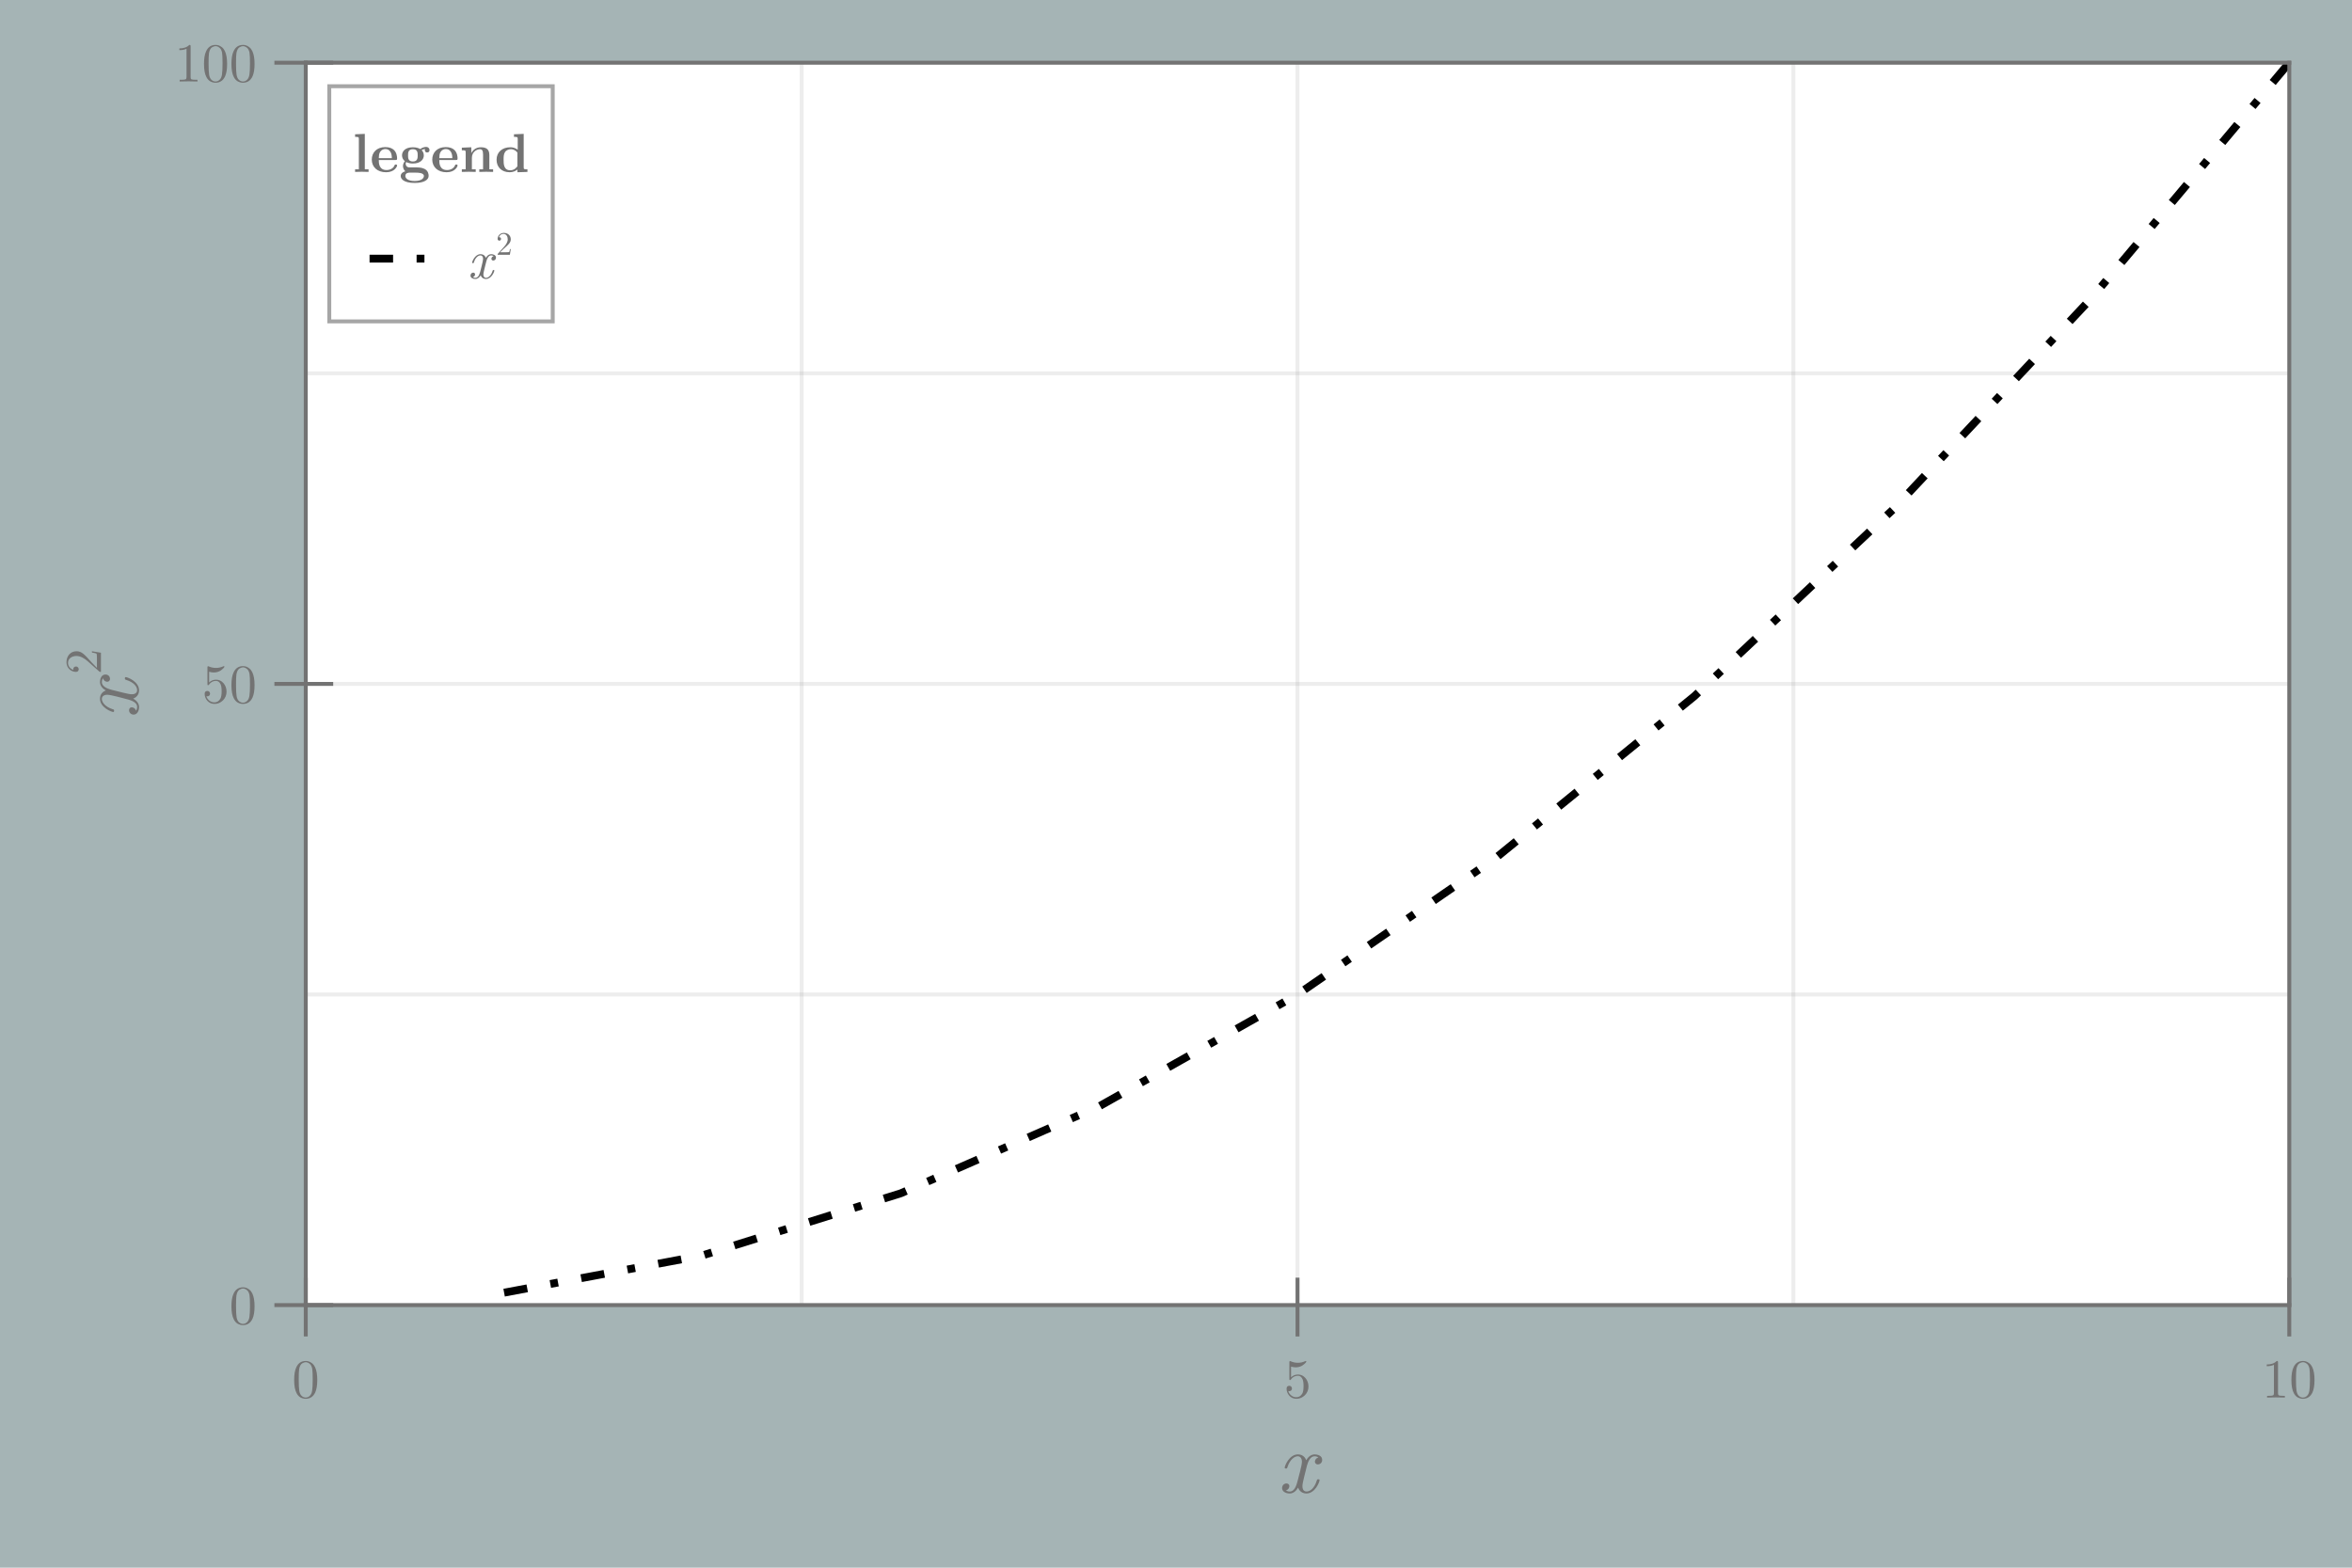 <?xml version="1.0" encoding="UTF-8"?>
<svg xmlns="http://www.w3.org/2000/svg" xmlns:xlink="http://www.w3.org/1999/xlink" width="450pt" height="300pt" viewBox="0 0 450 300" version="1.1">
<defs>
<g>
<symbol overflow="visible" id="glyph0-0-d6579df0">
<path style="stroke:none;" d=""/>
</symbol>
<symbol overflow="visible" id="glyph0-1-d6579df0">
<path style="stroke:none;" d="M 8.047 -2.359 C 8.047 -2.531 7.922 -2.531 7.797 -2.531 C 7.609 -2.531 7.594 -2.516 7.5 -2.25 C 7.062 -0.828 6.234 -0.188 5.547 -0.188 C 5.219 -0.188 4.766 -0.375 4.766 -1.234 C 4.766 -1.641 4.953 -2.344 5.078 -2.906 L 5.641 -5.172 C 5.875 -6.016 6.312 -6.938 7.094 -6.938 C 7.141 -6.938 7.562 -6.938 7.828 -6.703 C 7.156 -6.531 7.156 -5.906 7.156 -5.906 C 7.156 -5.688 7.312 -5.375 7.734 -5.375 C 8.031 -5.375 8.547 -5.609 8.547 -6.25 C 8.547 -7.094 7.594 -7.297 7.109 -7.297 C 6.203 -7.297 5.656 -6.484 5.5 -6.172 C 5.125 -7.156 4.328 -7.297 3.906 -7.297 C 2.266 -7.297 1.375 -5.125 1.375 -4.75 C 1.375 -4.594 1.531 -4.594 1.609 -4.594 C 1.828 -4.594 1.828 -4.609 1.906 -4.875 C 2.359 -6.281 3.219 -6.938 3.875 -6.938 C 4.359 -6.938 4.672 -6.547 4.672 -5.891 C 4.672 -5.5 4.469 -4.688 4.328 -4.078 L 3.938 -2.578 C 3.672 -1.5 3.328 -0.188 2.344 -0.188 C 2.297 -0.188 1.891 -0.188 1.609 -0.406 C 2.109 -0.547 2.266 -0.953 2.266 -1.203 C 2.266 -1.641 1.906 -1.734 1.703 -1.734 C 1.281 -1.734 0.875 -1.391 0.875 -0.844 C 0.875 -0.203 1.562 0.188 2.328 0.188 C 3.125 0.188 3.656 -0.453 3.938 -0.938 C 4.281 0 5.078 0.188 5.516 0.188 C 7.203 0.188 8.047 -2.031 8.047 -2.359 Z M 8.047 -2.359 "/>
</symbol>
<symbol overflow="visible" id="glyph1-0-d6579df0">
<path style="stroke:none;" d="M 0.109 -0.109 L 0.109 -8.031 L 7.875 -8.031 L 7.875 -0.109 Z M 0.734 -1.172 L 3.641 -4.078 L 0.734 -6.969 Z M 1.109 -0.734 L 6.875 -0.734 L 3.984 -3.641 Z M 1.109 -7.406 L 3.984 -4.5 L 6.875 -7.406 Z M 4.344 -4.078 L 7.25 -1.172 L 7.25 -6.969 Z M 4.344 -4.078 "/>
</symbol>
<symbol overflow="visible" id="glyph1-1-d6579df0">
<path style="stroke:none;" d="M 0.406 -3.359 C 0.406 -4.391 0.535 -5.188 0.797 -5.75 C 1.16 -6.582 1.77 -7 2.625 -7 C 2.801 -7 2.984 -6.973 3.172 -6.922 C 3.367 -6.867 3.586 -6.75 3.828 -6.562 C 4.066 -6.375 4.258 -6.125 4.406 -5.812 C 4.688 -5.219 4.828 -4.398 4.828 -3.359 C 4.828 -2.336 4.695 -1.547 4.438 -0.984 C 4.062 -0.172 3.453 0.234 2.609 0.234 C 2.297 0.234 1.977 0.156 1.656 0 C 1.344 -0.164 1.082 -0.441 0.875 -0.828 C 0.562 -1.41 0.406 -2.254 0.406 -3.359 Z M 1.281 -3.484 C 1.281 -2.43 1.316 -1.691 1.391 -1.266 C 1.473 -0.816 1.629 -0.492 1.859 -0.297 C 2.098 -0.098 2.348 0 2.609 0 C 2.891 0 3.145 -0.102 3.375 -0.312 C 3.613 -0.52 3.77 -0.852 3.844 -1.312 C 3.914 -1.758 3.953 -2.484 3.953 -3.484 C 3.953 -4.461 3.922 -5.145 3.859 -5.531 C 3.766 -5.988 3.594 -6.305 3.344 -6.484 C 3.102 -6.672 2.859 -6.766 2.609 -6.766 C 2.523 -6.766 2.43 -6.75 2.328 -6.719 C 2.234 -6.688 2.113 -6.633 1.969 -6.562 C 1.832 -6.488 1.707 -6.352 1.594 -6.156 C 1.488 -5.957 1.41 -5.711 1.359 -5.422 C 1.305 -5.035 1.281 -4.391 1.281 -3.484 Z M 1.281 -3.484 "/>
</symbol>
<symbol overflow="visible" id="glyph2-0-d6579df0">
<path style="stroke:none;" d="M 0.109 -0.109 L 0.109 -8.031 L 7.875 -8.031 L 7.875 -0.109 Z M 0.734 -1.172 L 3.641 -4.078 L 0.734 -6.969 Z M 1.109 -0.734 L 6.875 -0.734 L 3.984 -3.641 Z M 1.109 -7.406 L 3.984 -4.5 L 6.875 -7.406 Z M 4.344 -4.078 L 7.25 -1.172 L 7.25 -6.969 Z M 4.344 -4.078 "/>
</symbol>
<symbol overflow="visible" id="glyph2-1-d6579df0">
<path style="stroke:none;" d="M 0.531 -1.688 C 0.531 -1.895 0.582 -2.039 0.688 -2.125 C 0.801 -2.207 0.922 -2.25 1.047 -2.25 C 1.203 -2.25 1.328 -2.195 1.422 -2.094 C 1.516 -1.988 1.562 -1.863 1.562 -1.719 C 1.562 -1.582 1.516 -1.461 1.422 -1.359 C 1.328 -1.266 1.203 -1.219 1.047 -1.219 C 0.961 -1.219 0.898 -1.223 0.859 -1.234 C 0.953 -0.91 1.141 -0.633 1.422 -0.406 C 1.703 -0.176 2.031 -0.062 2.406 -0.062 C 2.875 -0.062 3.25 -0.289 3.531 -0.75 C 3.695 -1.039 3.781 -1.52 3.781 -2.188 C 3.781 -2.77 3.719 -3.207 3.594 -3.5 C 3.395 -3.945 3.098 -4.172 2.703 -4.172 C 2.129 -4.172 1.676 -3.926 1.344 -3.438 C 1.301 -3.375 1.254 -3.344 1.203 -3.344 C 1.141 -3.344 1.098 -3.363 1.078 -3.406 C 1.066 -3.445 1.062 -3.52 1.062 -3.625 L 1.062 -6.734 C 1.062 -6.898 1.098 -6.984 1.172 -6.984 C 1.191 -6.984 1.234 -6.973 1.297 -6.953 C 1.734 -6.754 2.195 -6.656 2.688 -6.656 C 3.188 -6.656 3.66 -6.758 4.109 -6.969 C 4.148 -6.988 4.18 -7 4.203 -7 C 4.273 -7 4.312 -6.957 4.312 -6.875 C 4.312 -6.844 4.281 -6.785 4.219 -6.703 C 4.164 -6.629 4.078 -6.539 3.953 -6.438 C 3.836 -6.332 3.703 -6.227 3.547 -6.125 C 3.391 -6.031 3.195 -5.945 2.969 -5.875 C 2.75 -5.812 2.52 -5.781 2.281 -5.781 C 1.988 -5.781 1.691 -5.828 1.391 -5.922 L 1.391 -3.875 C 1.754 -4.227 2.195 -4.406 2.719 -4.406 C 3.281 -4.406 3.754 -4.18 4.141 -3.734 C 4.523 -3.285 4.719 -2.742 4.719 -2.109 C 4.719 -1.453 4.488 -0.895 4.031 -0.438 C 3.57 0.008 3.035 0.234 2.422 0.234 C 1.859 0.234 1.398 0.035 1.047 -0.359 C 0.703 -0.766 0.531 -1.207 0.531 -1.688 Z M 0.531 -1.688 "/>
</symbol>
<symbol overflow="visible" id="glyph2-2-d6579df0">
<path style="stroke:none;" d="M 0.938 -6 L 0.938 -6.328 C 1.77 -6.328 2.406 -6.551 2.844 -7 C 2.969 -7 3.039 -6.984 3.062 -6.953 C 3.082 -6.922 3.094 -6.844 3.094 -6.719 L 3.094 -0.828 C 3.094 -0.617 3.141 -0.484 3.234 -0.422 C 3.336 -0.359 3.613 -0.328 4.062 -0.328 L 4.406 -0.328 L 4.406 0 C 4.156 -0.02 3.582 -0.031 2.688 -0.031 C 1.801 -0.031 1.238 -0.02 1 0 L 1 -0.328 L 1.328 -0.328 C 1.773 -0.328 2.051 -0.359 2.156 -0.422 C 2.258 -0.484 2.312 -0.617 2.312 -0.828 L 2.312 -6.266 C 1.945 -6.086 1.488 -6 0.938 -6 Z M 0.938 -6 "/>
</symbol>
<symbol overflow="visible" id="glyph2-3-d6579df0">
<path style="stroke:none;" d="M 0.406 -3.359 C 0.406 -4.391 0.535 -5.188 0.797 -5.75 C 1.16 -6.582 1.77 -7 2.625 -7 C 2.801 -7 2.984 -6.973 3.172 -6.922 C 3.367 -6.867 3.586 -6.75 3.828 -6.562 C 4.066 -6.375 4.258 -6.125 4.406 -5.812 C 4.688 -5.219 4.828 -4.398 4.828 -3.359 C 4.828 -2.336 4.695 -1.547 4.438 -0.984 C 4.062 -0.172 3.453 0.234 2.609 0.234 C 2.297 0.234 1.977 0.156 1.656 0 C 1.344 -0.164 1.082 -0.441 0.875 -0.828 C 0.562 -1.41 0.406 -2.254 0.406 -3.359 Z M 1.281 -3.484 C 1.281 -2.43 1.316 -1.691 1.391 -1.266 C 1.473 -0.816 1.629 -0.492 1.859 -0.297 C 2.098 -0.098 2.348 0 2.609 0 C 2.891 0 3.145 -0.102 3.375 -0.312 C 3.613 -0.52 3.77 -0.852 3.844 -1.312 C 3.914 -1.758 3.953 -2.484 3.953 -3.484 C 3.953 -4.461 3.922 -5.145 3.859 -5.531 C 3.766 -5.988 3.594 -6.305 3.344 -6.484 C 3.102 -6.672 2.859 -6.766 2.609 -6.766 C 2.523 -6.766 2.43 -6.75 2.328 -6.719 C 2.234 -6.688 2.113 -6.633 1.969 -6.562 C 1.832 -6.488 1.707 -6.352 1.594 -6.156 C 1.488 -5.957 1.41 -5.711 1.359 -5.422 C 1.305 -5.035 1.281 -4.391 1.281 -3.484 Z M 1.281 -3.484 "/>
</symbol>
<symbol overflow="visible" id="glyph3-0-d6579df0">
<path style="stroke:none;" d=""/>
</symbol>
<symbol overflow="visible" id="glyph3-1-d6579df0">
<path style="stroke:none;" d="M -2.359 -8.047 C -2.531 -8.047 -2.531 -7.922 -2.531 -7.797 C -2.531 -7.609 -2.516 -7.594 -2.25 -7.5 C -0.828 -7.062 -0.188 -6.234 -0.188 -5.547 C -0.188 -5.219 -0.375 -4.766 -1.234 -4.766 C -1.641 -4.766 -2.344 -4.953 -2.906 -5.078 L -5.172 -5.641 C -6.016 -5.875 -6.938 -6.312 -6.938 -7.094 C -6.938 -7.141 -6.938 -7.562 -6.703 -7.828 C -6.531 -7.156 -5.906 -7.156 -5.906 -7.156 C -5.688 -7.156 -5.375 -7.312 -5.375 -7.734 C -5.375 -8.031 -5.609 -8.547 -6.25 -8.547 C -7.094 -8.547 -7.297 -7.594 -7.297 -7.109 C -7.297 -6.203 -6.484 -5.656 -6.172 -5.5 C -7.156 -5.125 -7.297 -4.328 -7.297 -3.906 C -7.297 -2.266 -5.125 -1.375 -4.75 -1.375 C -4.594 -1.375 -4.594 -1.531 -4.594 -1.609 C -4.594 -1.828 -4.609 -1.828 -4.875 -1.906 C -6.281 -2.359 -6.938 -3.219 -6.938 -3.875 C -6.938 -4.359 -6.547 -4.672 -5.891 -4.672 C -5.5 -4.672 -4.688 -4.469 -4.078 -4.328 L -2.578 -3.938 C -1.5 -3.672 -0.188 -3.328 -0.188 -2.344 C -0.188 -2.297 -0.188 -1.891 -0.406 -1.609 C -0.547 -2.109 -0.953 -2.266 -1.203 -2.266 C -1.641 -2.266 -1.734 -1.906 -1.734 -1.703 C -1.734 -1.281 -1.391 -0.875 -0.844 -0.875 C -0.203 -0.875 0.188 -1.562 0.188 -2.328 C 0.188 -3.125 -0.453 -3.656 -0.938 -3.938 C 0 -4.281 0.188 -5.078 0.188 -5.516 C 0.188 -7.203 -2.031 -8.047 -2.359 -8.047 Z M -2.359 -8.047 "/>
</symbol>
<symbol overflow="visible" id="glyph4-0-d6579df0">
<path style="stroke:none;" d=""/>
</symbol>
<symbol overflow="visible" id="glyph4-1-d6579df0">
<path style="stroke:none;" d="M -1.719 -4.453 L -1.719 -4.203 C -1.422 -4.156 -0.984 -4.078 -0.844 -3.984 C -0.766 -3.906 -0.766 -3.266 -0.766 -3.047 L -0.766 -1.266 L -1.781 -2.312 C -3.156 -3.859 -3.688 -4.453 -4.672 -4.453 C -5.812 -4.453 -6.594 -3.562 -6.594 -2.344 C -6.594 -1.234 -5.688 -0.5 -4.797 -0.5 C -4.25 -0.5 -4.25 -0.984 -4.25 -1.016 C -4.25 -1.188 -4.375 -1.531 -4.781 -1.531 C -5.031 -1.531 -5.297 -1.359 -5.297 -1.016 C -5.297 -0.938 -5.297 -0.906 -5.281 -0.875 C -5.922 -1.109 -6.297 -1.641 -6.297 -2.219 C -6.297 -3.125 -5.484 -3.547 -4.672 -3.547 C -3.891 -3.547 -3.094 -3.047 -2.484 -2.5 L -0.359 -0.609 C -0.25 -0.5 -0.234 -0.5 0 -0.5 L 0 -4.172 Z M -1.719 -4.453 "/>
</symbol>
<symbol overflow="visible" id="glyph5-0-d6579df0">
<path style="stroke:none;" d="M 0.109 -0.109 L 0.109 -8.031 L 7.875 -8.031 L 7.875 -0.109 Z M 0.734 -1.172 L 3.641 -4.078 L 0.734 -6.969 Z M 1.109 -0.734 L 6.875 -0.734 L 3.984 -3.641 Z M 1.109 -7.406 L 3.984 -4.5 L 6.875 -7.406 Z M 4.344 -4.078 L 7.25 -1.172 L 7.25 -6.969 Z M 4.344 -4.078 "/>
</symbol>
<symbol overflow="visible" id="glyph5-1-d6579df0">
<path style="stroke:none;" d="M 0.406 -3.359 C 0.406 -4.391 0.535 -5.188 0.797 -5.75 C 1.16 -6.582 1.77 -7 2.625 -7 C 2.801 -7 2.984 -6.973 3.172 -6.922 C 3.367 -6.867 3.586 -6.75 3.828 -6.562 C 4.066 -6.375 4.258 -6.125 4.406 -5.812 C 4.688 -5.219 4.828 -4.398 4.828 -3.359 C 4.828 -2.336 4.695 -1.547 4.438 -0.984 C 4.062 -0.172 3.453 0.234 2.609 0.234 C 2.297 0.234 1.977 0.156 1.656 0 C 1.344 -0.164 1.082 -0.441 0.875 -0.828 C 0.562 -1.41 0.406 -2.254 0.406 -3.359 Z M 1.281 -3.484 C 1.281 -2.43 1.316 -1.691 1.391 -1.266 C 1.473 -0.816 1.629 -0.492 1.859 -0.297 C 2.098 -0.098 2.348 0 2.609 0 C 2.891 0 3.145 -0.102 3.375 -0.312 C 3.613 -0.52 3.77 -0.852 3.844 -1.312 C 3.914 -1.758 3.953 -2.484 3.953 -3.484 C 3.953 -4.461 3.922 -5.145 3.859 -5.531 C 3.766 -5.988 3.594 -6.305 3.344 -6.484 C 3.102 -6.672 2.859 -6.766 2.609 -6.766 C 2.523 -6.766 2.43 -6.75 2.328 -6.719 C 2.234 -6.688 2.113 -6.633 1.969 -6.562 C 1.832 -6.488 1.707 -6.352 1.594 -6.156 C 1.488 -5.957 1.41 -5.711 1.359 -5.422 C 1.305 -5.035 1.281 -4.391 1.281 -3.484 Z M 1.281 -3.484 "/>
</symbol>
<symbol overflow="visible" id="glyph6-0-d6579df0">
<path style="stroke:none;" d="M 0.109 -0.109 L 0.109 -8.031 L 7.875 -8.031 L 7.875 -0.109 Z M 0.734 -1.172 L 3.641 -4.078 L 0.734 -6.969 Z M 1.109 -0.734 L 6.875 -0.734 L 3.984 -3.641 Z M 1.109 -7.406 L 3.984 -4.5 L 6.875 -7.406 Z M 4.344 -4.078 L 7.25 -1.172 L 7.25 -6.969 Z M 4.344 -4.078 "/>
</symbol>
<symbol overflow="visible" id="glyph6-1-d6579df0">
<path style="stroke:none;" d="M 0.531 -1.688 C 0.531 -1.895 0.582 -2.039 0.688 -2.125 C 0.801 -2.207 0.922 -2.25 1.047 -2.25 C 1.203 -2.25 1.328 -2.195 1.422 -2.094 C 1.516 -1.988 1.562 -1.863 1.562 -1.719 C 1.562 -1.582 1.516 -1.461 1.422 -1.359 C 1.328 -1.266 1.203 -1.219 1.047 -1.219 C 0.961 -1.219 0.898 -1.223 0.859 -1.234 C 0.953 -0.91 1.141 -0.633 1.422 -0.406 C 1.703 -0.176 2.031 -0.062 2.406 -0.062 C 2.875 -0.062 3.25 -0.289 3.531 -0.75 C 3.695 -1.039 3.781 -1.52 3.781 -2.188 C 3.781 -2.77 3.719 -3.207 3.594 -3.5 C 3.395 -3.945 3.098 -4.172 2.703 -4.172 C 2.129 -4.172 1.676 -3.926 1.344 -3.438 C 1.301 -3.375 1.254 -3.344 1.203 -3.344 C 1.141 -3.344 1.098 -3.363 1.078 -3.406 C 1.066 -3.445 1.062 -3.52 1.062 -3.625 L 1.062 -6.734 C 1.062 -6.898 1.098 -6.984 1.172 -6.984 C 1.191 -6.984 1.234 -6.973 1.297 -6.953 C 1.734 -6.754 2.195 -6.656 2.688 -6.656 C 3.188 -6.656 3.66 -6.758 4.109 -6.969 C 4.148 -6.988 4.18 -7 4.203 -7 C 4.273 -7 4.312 -6.957 4.312 -6.875 C 4.312 -6.844 4.281 -6.785 4.219 -6.703 C 4.164 -6.629 4.078 -6.539 3.953 -6.438 C 3.836 -6.332 3.703 -6.227 3.547 -6.125 C 3.391 -6.031 3.195 -5.945 2.969 -5.875 C 2.75 -5.812 2.52 -5.781 2.281 -5.781 C 1.988 -5.781 1.691 -5.828 1.391 -5.922 L 1.391 -3.875 C 1.754 -4.227 2.195 -4.406 2.719 -4.406 C 3.281 -4.406 3.754 -4.18 4.141 -3.734 C 4.523 -3.285 4.719 -2.742 4.719 -2.109 C 4.719 -1.453 4.488 -0.895 4.031 -0.438 C 3.57 0.008 3.035 0.234 2.422 0.234 C 1.859 0.234 1.398 0.035 1.047 -0.359 C 0.703 -0.766 0.531 -1.207 0.531 -1.688 Z M 0.531 -1.688 "/>
</symbol>
<symbol overflow="visible" id="glyph7-0-d6579df0">
<path style="stroke:none;" d="M 0.109 -0.109 L 0.109 -8.031 L 7.875 -8.031 L 7.875 -0.109 Z M 0.734 -1.172 L 3.641 -4.078 L 0.734 -6.969 Z M 1.109 -0.734 L 6.875 -0.734 L 3.984 -3.641 Z M 1.109 -7.406 L 3.984 -4.5 L 6.875 -7.406 Z M 4.344 -4.078 L 7.25 -1.172 L 7.25 -6.969 Z M 4.344 -4.078 "/>
</symbol>
<symbol overflow="visible" id="glyph7-1-d6579df0">
<path style="stroke:none;" d="M 0.406 -3.359 C 0.406 -4.391 0.535 -5.188 0.797 -5.75 C 1.16 -6.582 1.77 -7 2.625 -7 C 2.801 -7 2.984 -6.973 3.172 -6.922 C 3.367 -6.867 3.586 -6.75 3.828 -6.562 C 4.066 -6.375 4.258 -6.125 4.406 -5.812 C 4.688 -5.219 4.828 -4.398 4.828 -3.359 C 4.828 -2.336 4.695 -1.547 4.438 -0.984 C 4.062 -0.172 3.453 0.234 2.609 0.234 C 2.297 0.234 1.977 0.156 1.656 0 C 1.344 -0.164 1.082 -0.441 0.875 -0.828 C 0.562 -1.41 0.406 -2.254 0.406 -3.359 Z M 1.281 -3.484 C 1.281 -2.43 1.316 -1.691 1.391 -1.266 C 1.473 -0.816 1.629 -0.492 1.859 -0.297 C 2.098 -0.098 2.348 0 2.609 0 C 2.891 0 3.145 -0.102 3.375 -0.312 C 3.613 -0.52 3.77 -0.852 3.844 -1.312 C 3.914 -1.758 3.953 -2.484 3.953 -3.484 C 3.953 -4.461 3.922 -5.145 3.859 -5.531 C 3.766 -5.988 3.594 -6.305 3.344 -6.484 C 3.102 -6.672 2.859 -6.766 2.609 -6.766 C 2.523 -6.766 2.43 -6.75 2.328 -6.719 C 2.234 -6.688 2.113 -6.633 1.969 -6.562 C 1.832 -6.488 1.707 -6.352 1.594 -6.156 C 1.488 -5.957 1.41 -5.711 1.359 -5.422 C 1.305 -5.035 1.281 -4.391 1.281 -3.484 Z M 1.281 -3.484 "/>
</symbol>
<symbol overflow="visible" id="glyph8-0-d6579df0">
<path style="stroke:none;" d="M 0.109 -0.109 L 0.109 -8.031 L 7.875 -8.031 L 7.875 -0.109 Z M 0.734 -1.172 L 3.641 -4.078 L 0.734 -6.969 Z M 1.109 -0.734 L 6.875 -0.734 L 3.984 -3.641 Z M 1.109 -7.406 L 3.984 -4.5 L 6.875 -7.406 Z M 4.344 -4.078 L 7.25 -1.172 L 7.25 -6.969 Z M 4.344 -4.078 "/>
</symbol>
<symbol overflow="visible" id="glyph8-1-d6579df0">
<path style="stroke:none;" d="M 0.938 -6 L 0.938 -6.328 C 1.77 -6.328 2.406 -6.551 2.844 -7 C 2.969 -7 3.039 -6.984 3.062 -6.953 C 3.082 -6.922 3.094 -6.844 3.094 -6.719 L 3.094 -0.828 C 3.094 -0.617 3.141 -0.484 3.234 -0.422 C 3.336 -0.359 3.613 -0.328 4.062 -0.328 L 4.406 -0.328 L 4.406 0 C 4.156 -0.02 3.582 -0.031 2.688 -0.031 C 1.801 -0.031 1.238 -0.02 1 0 L 1 -0.328 L 1.328 -0.328 C 1.773 -0.328 2.051 -0.359 2.156 -0.422 C 2.258 -0.484 2.312 -0.617 2.312 -0.828 L 2.312 -6.266 C 1.945 -6.086 1.488 -6 0.938 -6 Z M 0.938 -6 "/>
</symbol>
<symbol overflow="visible" id="glyph9-0-d6579df0">
<path style="stroke:none;" d="M 0.109 -0.109 L 0.109 -8.031 L 7.875 -8.031 L 7.875 -0.109 Z M 0.734 -1.172 L 3.641 -4.078 L 0.734 -6.969 Z M 1.109 -0.734 L 6.875 -0.734 L 3.984 -3.641 Z M 1.109 -7.406 L 3.984 -4.5 L 6.875 -7.406 Z M 4.344 -4.078 L 7.25 -1.172 L 7.25 -6.969 Z M 4.344 -4.078 "/>
</symbol>
<symbol overflow="visible" id="glyph9-1-d6579df0">
<path style="stroke:none;" d="M 0.406 -3.359 C 0.406 -4.391 0.535 -5.188 0.797 -5.75 C 1.16 -6.582 1.77 -7 2.625 -7 C 2.801 -7 2.984 -6.973 3.172 -6.922 C 3.367 -6.867 3.586 -6.75 3.828 -6.562 C 4.066 -6.375 4.258 -6.125 4.406 -5.812 C 4.688 -5.219 4.828 -4.398 4.828 -3.359 C 4.828 -2.336 4.695 -1.547 4.438 -0.984 C 4.062 -0.172 3.453 0.234 2.609 0.234 C 2.297 0.234 1.977 0.156 1.656 0 C 1.344 -0.164 1.082 -0.441 0.875 -0.828 C 0.562 -1.41 0.406 -2.254 0.406 -3.359 Z M 1.281 -3.484 C 1.281 -2.43 1.316 -1.691 1.391 -1.266 C 1.473 -0.816 1.629 -0.492 1.859 -0.297 C 2.098 -0.098 2.348 0 2.609 0 C 2.891 0 3.145 -0.102 3.375 -0.312 C 3.613 -0.52 3.77 -0.852 3.844 -1.312 C 3.914 -1.758 3.953 -2.484 3.953 -3.484 C 3.953 -4.461 3.922 -5.145 3.859 -5.531 C 3.766 -5.988 3.594 -6.305 3.344 -6.484 C 3.102 -6.672 2.859 -6.766 2.609 -6.766 C 2.523 -6.766 2.43 -6.75 2.328 -6.719 C 2.234 -6.688 2.113 -6.633 1.969 -6.562 C 1.832 -6.488 1.707 -6.352 1.594 -6.156 C 1.488 -5.957 1.41 -5.711 1.359 -5.422 C 1.305 -5.035 1.281 -4.391 1.281 -3.484 Z M 1.281 -3.484 "/>
</symbol>
<symbol overflow="visible" id="glyph10-0-d6579df0">
<path style="stroke:none;" d="M 0.109 -0.109 L 0.109 -8.031 L 7.875 -8.031 L 7.875 -0.109 Z M 0.734 -1.172 L 3.641 -4.078 L 0.734 -6.969 Z M 1.109 -0.734 L 6.875 -0.734 L 3.984 -3.641 Z M 1.109 -7.406 L 3.984 -4.5 L 6.875 -7.406 Z M 4.344 -4.078 L 7.25 -1.172 L 7.25 -6.969 Z M 4.344 -4.078 "/>
</symbol>
<symbol overflow="visible" id="glyph10-1-d6579df0">
<path style="stroke:none;" d="M 0.406 -3.359 C 0.406 -4.391 0.535 -5.188 0.797 -5.75 C 1.16 -6.582 1.77 -7 2.625 -7 C 2.801 -7 2.984 -6.973 3.172 -6.922 C 3.367 -6.867 3.586 -6.75 3.828 -6.562 C 4.066 -6.375 4.258 -6.125 4.406 -5.812 C 4.688 -5.219 4.828 -4.398 4.828 -3.359 C 4.828 -2.336 4.695 -1.547 4.438 -0.984 C 4.062 -0.172 3.453 0.234 2.609 0.234 C 2.297 0.234 1.977 0.156 1.656 0 C 1.344 -0.164 1.082 -0.441 0.875 -0.828 C 0.562 -1.41 0.406 -2.254 0.406 -3.359 Z M 1.281 -3.484 C 1.281 -2.43 1.316 -1.691 1.391 -1.266 C 1.473 -0.816 1.629 -0.492 1.859 -0.297 C 2.098 -0.098 2.348 0 2.609 0 C 2.891 0 3.145 -0.102 3.375 -0.312 C 3.613 -0.52 3.77 -0.852 3.844 -1.312 C 3.914 -1.758 3.953 -2.484 3.953 -3.484 C 3.953 -4.461 3.922 -5.145 3.859 -5.531 C 3.766 -5.988 3.594 -6.305 3.344 -6.484 C 3.102 -6.672 2.859 -6.766 2.609 -6.766 C 2.523 -6.766 2.43 -6.75 2.328 -6.719 C 2.234 -6.688 2.113 -6.633 1.969 -6.562 C 1.832 -6.488 1.707 -6.352 1.594 -6.156 C 1.488 -5.957 1.41 -5.711 1.359 -5.422 C 1.305 -5.035 1.281 -4.391 1.281 -3.484 Z M 1.281 -3.484 "/>
</symbol>
<symbol overflow="visible" id="glyph11-0-d6579df0">
<path style="stroke:none;" d=""/>
</symbol>
<symbol overflow="visible" id="glyph11-1-d6579df0">
<path style="stroke:none;" d="M 3.078 0 L 3.078 -0.5 L 2.359 -0.5 L 2.359 -7.281 L 0.5 -7.203 L 0.5 -6.703 C 1.141 -6.703 1.219 -6.703 1.219 -6.297 L 1.219 -0.5 L 0.5 -0.5 L 0.5 0 L 1.781 -0.031 Z M 3.078 0 "/>
</symbol>
<symbol overflow="visible" id="glyph11-2-d6579df0">
<path style="stroke:none;" d="M 5.188 -1.234 C 5.188 -1.422 4.984 -1.422 4.938 -1.422 C 4.75 -1.422 4.734 -1.359 4.672 -1.203 C 4.453 -0.688 3.859 -0.359 3.172 -0.359 C 1.688 -0.359 1.688 -1.75 1.688 -2.281 L 4.844 -2.281 C 5.078 -2.281 5.188 -2.281 5.188 -2.578 C 5.188 -2.891 5.125 -3.672 4.594 -4.188 C 4.203 -4.562 3.656 -4.75 2.922 -4.75 C 1.25 -4.75 0.344 -3.672 0.344 -2.359 C 0.344 -0.953 1.391 0.062 3.078 0.062 C 4.734 0.062 5.188 -1.047 5.188 -1.234 Z M 4.188 -2.641 L 1.688 -2.641 C 1.703 -3.047 1.719 -3.484 1.938 -3.828 C 2.203 -4.25 2.625 -4.375 2.922 -4.375 C 4.156 -4.375 4.172 -3 4.188 -2.641 Z M 4.188 -2.641 "/>
</symbol>
<symbol overflow="visible" id="glyph12-0-d6579df0">
<path style="stroke:none;" d=""/>
</symbol>
<symbol overflow="visible" id="glyph12-1-d6579df0">
<path style="stroke:none;" d="M 5.859 -4.172 C 5.859 -4.406 5.688 -4.781 5.203 -4.781 C 5.047 -4.781 4.547 -4.75 4.078 -4.375 C 3.891 -4.5 3.453 -4.719 2.672 -4.719 C 1.172 -4.719 0.594 -3.906 0.594 -3.172 C 0.594 -2.734 0.797 -2.312 1.141 -2.062 C 0.844 -1.703 0.781 -1.359 0.781 -1.141 C 0.781 -0.969 0.812 -0.469 1.234 -0.125 C 1.109 -0.094 0.344 0.125 0.344 0.781 C 0.344 1.328 0.906 2.109 3.016 2.109 C 4.875 2.109 5.688 1.484 5.688 0.75 C 5.688 0.438 5.609 -0.219 4.906 -0.578 C 4.312 -0.875 3.688 -0.875 2.672 -0.875 C 2.406 -0.875 1.922 -0.875 1.875 -0.875 C 1.406 -0.953 1.297 -1.359 1.297 -1.547 C 1.297 -1.656 1.328 -1.812 1.391 -1.891 C 1.875 -1.641 2.422 -1.609 2.672 -1.609 C 4.188 -1.609 4.766 -2.438 4.766 -3.172 C 4.766 -3.672 4.5 -4.016 4.344 -4.172 C 4.656 -4.344 4.875 -4.375 5 -4.375 C 4.984 -4.328 4.953 -4.234 4.953 -4.172 C 4.953 -3.906 5.141 -3.719 5.406 -3.719 C 5.688 -3.719 5.859 -3.922 5.859 -4.172 Z M 3.594 -3.172 C 3.594 -2.703 3.594 -2 2.672 -2 C 1.75 -2 1.75 -2.703 1.75 -3.172 C 1.75 -3.641 1.75 -4.344 2.672 -4.344 C 3.594 -4.344 3.594 -3.641 3.594 -3.172 Z M 4.781 0.781 C 4.781 1.172 4.375 1.734 3.016 1.734 C 1.75 1.734 1.234 1.25 1.234 0.766 C 1.234 0.141 1.906 0.141 2.047 0.141 L 3.281 0.141 C 3.594 0.141 4.781 0.141 4.781 0.781 Z M 4.781 0.781 "/>
</symbol>
<symbol overflow="visible" id="glyph13-0-d6579df0">
<path style="stroke:none;" d=""/>
</symbol>
<symbol overflow="visible" id="glyph13-1-d6579df0">
<path style="stroke:none;" d="M 6.453 0 L 6.453 -0.5 L 5.734 -0.5 L 5.734 -3.219 C 5.734 -4.312 5.172 -4.719 4.109 -4.719 C 3.109 -4.719 2.547 -4.125 2.281 -3.594 L 2.281 -4.719 L 0.469 -4.641 L 0.469 -4.141 C 1.125 -4.141 1.203 -4.141 1.203 -3.734 L 1.203 -0.5 L 0.469 -0.5 L 0.469 0 L 1.797 -0.031 L 3.125 0 L 3.125 -0.5 L 2.391 -0.5 L 2.391 -2.688 C 2.391 -3.828 3.297 -4.344 3.953 -4.344 C 4.312 -4.344 4.531 -4.125 4.531 -3.328 L 4.531 -0.5 L 3.812 -0.5 L 3.812 0 L 5.141 -0.031 Z M 6.453 0 "/>
</symbol>
<symbol overflow="visible" id="glyph14-0-d6579df0">
<path style="stroke:none;" d=""/>
</symbol>
<symbol overflow="visible" id="glyph14-1-d6579df0">
<path style="stroke:none;" d="M 6.312 0 L 6.312 -0.5 C 5.656 -0.5 5.594 -0.5 5.594 -0.906 L 5.594 -7.281 L 3.734 -7.203 L 3.734 -6.703 C 4.375 -6.703 4.453 -6.703 4.453 -6.297 L 4.453 -4.25 C 3.922 -4.656 3.375 -4.719 3.031 -4.719 C 1.5 -4.719 0.406 -3.797 0.406 -2.328 C 0.406 -0.938 1.359 0.062 2.922 0.062 C 3.562 0.062 4.062 -0.188 4.391 -0.453 L 4.391 0.062 Z M 4.391 -1.078 C 4.25 -0.891 3.828 -0.312 3.031 -0.312 C 1.75 -0.312 1.75 -1.578 1.75 -2.328 C 1.75 -2.828 1.75 -3.391 2.016 -3.797 C 2.328 -4.234 2.812 -4.344 3.141 -4.344 C 3.734 -4.344 4.156 -4.016 4.391 -3.703 Z M 4.391 -1.078 "/>
</symbol>
<symbol overflow="visible" id="glyph15-0-d6579df0">
<path style="stroke:none;" d=""/>
</symbol>
<symbol overflow="visible" id="glyph15-1-d6579df0">
<path style="stroke:none;" d="M 5.125 -1.5 C 5.125 -1.609 5.047 -1.609 4.969 -1.609 C 4.844 -1.609 4.828 -1.594 4.781 -1.422 C 4.5 -0.531 3.969 -0.109 3.531 -0.109 C 3.312 -0.109 3.031 -0.234 3.031 -0.781 C 3.031 -1.047 3.156 -1.484 3.234 -1.844 L 3.594 -3.281 C 3.734 -3.828 4.016 -4.406 4.516 -4.406 C 4.547 -4.406 4.812 -4.406 4.984 -4.266 C 4.562 -4.156 4.562 -3.766 4.562 -3.766 C 4.562 -3.625 4.656 -3.422 4.922 -3.422 C 5.109 -3.422 5.438 -3.562 5.438 -3.984 C 5.438 -4.516 4.828 -4.641 4.531 -4.641 C 3.953 -4.641 3.594 -4.125 3.5 -3.922 C 3.266 -4.562 2.75 -4.641 2.484 -4.641 C 1.438 -4.641 0.875 -3.266 0.875 -3.031 C 0.875 -2.922 0.969 -2.922 1.031 -2.922 C 1.172 -2.922 1.172 -2.922 1.219 -3.094 C 1.5 -4 2.047 -4.406 2.469 -4.406 C 2.766 -4.406 2.969 -4.172 2.969 -3.75 C 2.969 -3.5 2.844 -2.984 2.75 -2.594 L 2.516 -1.641 C 2.344 -0.953 2.125 -0.109 1.484 -0.109 C 1.453 -0.109 1.203 -0.109 1.031 -0.266 C 1.344 -0.344 1.438 -0.609 1.438 -0.766 C 1.438 -1.047 1.219 -1.109 1.078 -1.109 C 0.812 -1.109 0.562 -0.875 0.562 -0.531 C 0.562 -0.125 1 0.109 1.484 0.109 C 1.984 0.109 2.328 -0.281 2.516 -0.594 C 2.719 0 3.234 0.109 3.5 0.109 C 4.594 0.109 5.125 -1.297 5.125 -1.5 Z M 5.125 -1.5 "/>
</symbol>
<symbol overflow="visible" id="glyph16-0-d6579df0">
<path style="stroke:none;" d=""/>
</symbol>
<symbol overflow="visible" id="glyph16-1-d6579df0">
<path style="stroke:none;" d="M 2.828 -1.094 L 2.672 -1.094 C 2.641 -0.906 2.594 -0.625 2.531 -0.531 C 2.484 -0.484 2.078 -0.484 1.938 -0.484 L 0.797 -0.484 L 1.469 -1.141 C 2.453 -2 2.828 -2.344 2.828 -2.969 C 2.828 -3.688 2.266 -4.188 1.5 -4.188 C 0.781 -4.188 0.312 -3.609 0.312 -3.047 C 0.312 -2.703 0.625 -2.703 0.656 -2.703 C 0.75 -2.703 0.969 -2.781 0.969 -3.031 C 0.969 -3.203 0.859 -3.359 0.641 -3.359 C 0.594 -3.359 0.578 -3.359 0.562 -3.359 C 0.703 -3.766 1.047 -4 1.406 -4 C 1.984 -4 2.25 -3.484 2.25 -2.969 C 2.25 -2.469 1.938 -1.969 1.594 -1.578 L 0.391 -0.234 C 0.312 -0.156 0.312 -0.156 0.312 0 L 2.656 0 Z M 2.828 -1.094 "/>
</symbol>
</g>
<clipPath id="clip1-d6579df0">
  <path d="M 92 12 L 438 12 L 438 249.75 L 92 249.75 Z M 92 12 "/>
</clipPath>
</defs>
<g id="surface1-d6579df0">
<rect x="0" y="0" width="450" height="300" style="fill:rgb(64.706%,70.588%,70.98%);fill-opacity:1;stroke:none;"/>
<path style=" stroke:none;fill-rule:nonzero;fill:rgb(100%,100%,100%);fill-opacity:1;" d="M 58.5 249.75 L 438 249.75 L 438 12 L 58.5 12 Z M 58.5 249.75 "/>
<path style="fill:none;stroke-width:1;stroke-linecap:butt;stroke-linejoin:miter;stroke:rgb(55%,55%,55%);stroke-opacity:0.16;stroke-miterlimit:2;" d="M 78 333 L 78 16 " transform="matrix(0.75,0,0,0.75,0,0)"/>
<path style="fill:none;stroke-width:1;stroke-linecap:butt;stroke-linejoin:miter;stroke:rgb(55%,55%,55%);stroke-opacity:0.16;stroke-miterlimit:2;" d="M 331 333 L 331 16 " transform="matrix(0.75,0,0,0.75,0,0)"/>
<path style="fill:none;stroke-width:1;stroke-linecap:butt;stroke-linejoin:miter;stroke:rgb(55%,55%,55%);stroke-opacity:0.16;stroke-miterlimit:2;" d="M 584 333 L 584 16 " transform="matrix(0.75,0,0,0.75,0,0)"/>
<path style="fill:none;stroke-width:1;stroke-linecap:butt;stroke-linejoin:miter;stroke:rgb(55%,55%,55%);stroke-opacity:0.16;stroke-miterlimit:2;" d="M 204.5 333 L 204.5 16 " transform="matrix(0.75,0,0,0.75,0,0)"/>
<path style="fill:none;stroke-width:1;stroke-linecap:butt;stroke-linejoin:miter;stroke:rgb(55%,55%,55%);stroke-opacity:0.16;stroke-miterlimit:2;" d="M 457.5 333 L 457.5 16 " transform="matrix(0.75,0,0,0.75,0,0)"/>
<path style="fill:none;stroke-width:1;stroke-linecap:butt;stroke-linejoin:miter;stroke:rgb(55%,55%,55%);stroke-opacity:0.16;stroke-miterlimit:2;" d="M 78 333 L 584 333 " transform="matrix(0.75,0,0,0.75,0,0)"/>
<path style="fill:none;stroke-width:1;stroke-linecap:butt;stroke-linejoin:miter;stroke:rgb(55%,55%,55%);stroke-opacity:0.16;stroke-miterlimit:2;" d="M 78 174.5 L 584 174.5 " transform="matrix(0.75,0,0,0.75,0,0)"/>
<path style="fill:none;stroke-width:1;stroke-linecap:butt;stroke-linejoin:miter;stroke:rgb(55%,55%,55%);stroke-opacity:0.16;stroke-miterlimit:2;" d="M 78 16 L 584 16 " transform="matrix(0.75,0,0,0.75,0,0)"/>
<path style="fill:none;stroke-width:1;stroke-linecap:butt;stroke-linejoin:miter;stroke:rgb(55%,55%,55%);stroke-opacity:0.16;stroke-miterlimit:2;" d="M 78 253.75 L 584 253.75 " transform="matrix(0.75,0,0,0.75,0,0)"/>
<path style="fill:none;stroke-width:1;stroke-linecap:butt;stroke-linejoin:miter;stroke:rgb(55%,55%,55%);stroke-opacity:0.16;stroke-miterlimit:2;" d="M 78 95.25 L 584 95.25 " transform="matrix(0.75,0,0,0.75,0,0)"/>
<g style="fill:rgb(45.098%,45.098%,45.098%);fill-opacity:1;">
  <use xlink:href="#glyph0-1-d6579df0" x="244.422" y="285.616"/>
</g>
<g style="fill:rgb(45.098%,45.098%,45.098%);fill-opacity:1;">
  <use xlink:href="#glyph1-1-d6579df0" x="55.875" y="267.442"/>
</g>
<g style="fill:rgb(45.098%,45.098%,45.098%);fill-opacity:1;">
  <use xlink:href="#glyph2-1-d6579df0" x="245.625" y="267.442"/>
</g>
<g style="fill:rgb(45.098%,45.098%,45.098%);fill-opacity:1;">
  <use xlink:href="#glyph2-2-d6579df0" x="432.75" y="267.442"/>
</g>
<g style="fill:rgb(45.098%,45.098%,45.098%);fill-opacity:1;">
  <use xlink:href="#glyph2-3-d6579df0" x="438" y="267.442"/>
</g>
<g style="fill:rgb(45.098%,45.098%,45.098%);fill-opacity:1;">
  <use xlink:href="#glyph3-1-d6579df0" x="26.424" y="137.624"/>
</g>
<g style="fill:rgb(45.098%,45.098%,45.098%);fill-opacity:1;">
  <use xlink:href="#glyph4-1-d6579df0" x="19.312" y="129.077"/>
</g>
<g style="fill:rgb(45.098%,45.098%,45.098%);fill-opacity:1;">
  <use xlink:href="#glyph5-1-d6579df0" x="43.875" y="253.346"/>
</g>
<g style="fill:rgb(45.098%,45.098%,45.098%);fill-opacity:1;">
  <use xlink:href="#glyph6-1-d6579df0" x="38.625" y="134.471"/>
</g>
<g style="fill:rgb(45.098%,45.098%,45.098%);fill-opacity:1;">
  <use xlink:href="#glyph7-1-d6579df0" x="43.875" y="134.471"/>
</g>
<g style="fill:rgb(45.098%,45.098%,45.098%);fill-opacity:1;">
  <use xlink:href="#glyph8-1-d6579df0" x="33.375" y="15.596"/>
</g>
<g style="fill:rgb(45.098%,45.098%,45.098%);fill-opacity:1;">
  <use xlink:href="#glyph9-1-d6579df0" x="38.625" y="15.596"/>
</g>
<g style="fill:rgb(45.098%,45.098%,45.098%);fill-opacity:1;">
  <use xlink:href="#glyph10-1-d6579df0" x="43.875" y="15.596"/>
</g>
<g clip-path="url(#clip1-d6579df0)" clip-rule="nonzero">
<path style="fill:none;stroke-width:2;stroke-linecap:butt;stroke-linejoin:miter;stroke:rgb(0%,0%,0%);stroke-opacity:1;stroke-dasharray:6,6,2,6;stroke-miterlimit:2;" d="M 128.599 329.828 L 179.198 320.318 L 229.802 304.469 L 280.401 282.281 L 331 253.75 L 381.599 218.88 L 432.198 177.672 L 482.802 130.12 L 533.401 76.229 L 584 16 " transform="matrix(0.75,0,0,0.75,0,0)"/>
</g>
<path style="fill-rule:nonzero;fill:rgb(100%,100%,100%);fill-opacity:0.1;stroke-width:1;stroke-linecap:butt;stroke-linejoin:miter;stroke:rgb(0%,0%,0%);stroke-opacity:0.35;stroke-miterlimit:2;" d="M 84 82 L 141 82 L 141 22 L 84 22 Z M 84 82 " transform="matrix(0.75,0,0,0.75,0,0)"/>
<path style="fill:none;stroke-width:1;stroke-linecap:butt;stroke-linejoin:miter;stroke:rgb(45.098%,45.098%,45.098%);stroke-opacity:1;stroke-miterlimit:2;" d="M 78 326 L 78 341 " transform="matrix(0.75,0,0,0.75,0,0)"/>
<path style="fill:none;stroke-width:1;stroke-linecap:butt;stroke-linejoin:miter;stroke:rgb(45.098%,45.098%,45.098%);stroke-opacity:1;stroke-miterlimit:2;" d="M 331 326 L 331 341 " transform="matrix(0.75,0,0,0.75,0,0)"/>
<path style="fill:none;stroke-width:1;stroke-linecap:butt;stroke-linejoin:miter;stroke:rgb(45.098%,45.098%,45.098%);stroke-opacity:1;stroke-miterlimit:2;" d="M 584 326 L 584 341 " transform="matrix(0.75,0,0,0.75,0,0)"/>
<path style="fill:none;stroke-width:1;stroke-linecap:butt;stroke-linejoin:miter;stroke:rgb(45.098%,45.098%,45.098%);stroke-opacity:1;stroke-miterlimit:2;" d="M 85 333 L 70 333 " transform="matrix(0.75,0,0,0.75,0,0)"/>
<path style="fill:none;stroke-width:1;stroke-linecap:butt;stroke-linejoin:miter;stroke:rgb(45.098%,45.098%,45.098%);stroke-opacity:1;stroke-miterlimit:2;" d="M 85 174.5 L 70 174.5 " transform="matrix(0.75,0,0,0.75,0,0)"/>
<path style="fill:none;stroke-width:1;stroke-linecap:butt;stroke-linejoin:miter;stroke:rgb(45.098%,45.098%,45.098%);stroke-opacity:1;stroke-miterlimit:2;" d="M 85 16 L 70 16 " transform="matrix(0.75,0,0,0.75,0,0)"/>
<path style="fill:none;stroke-width:2;stroke-linecap:butt;stroke-linejoin:miter;stroke:rgb(0%,0%,0%);stroke-opacity:1;stroke-dasharray:6,6,2,6;stroke-miterlimit:2;" d="M 94.276 65.995 L 114.276 65.995 " transform="matrix(0.75,0,0,0.75,0,0)"/>
<g style="fill:rgb(45.098%,45.098%,45.098%);fill-opacity:1;">
  <use xlink:href="#glyph11-1-d6579df0" x="67.438" y="32.9"/>
</g>
<g style="fill:rgb(45.098%,45.098%,45.098%);fill-opacity:1;">
  <use xlink:href="#glyph11-2-d6579df0" x="70.788" y="32.9"/>
</g>
<g style="fill:rgb(45.098%,45.098%,45.098%);fill-opacity:1;">
  <use xlink:href="#glyph12-1-d6579df0" x="76.322" y="32.9"/>
</g>
<g style="fill:rgb(45.098%,45.098%,45.098%);fill-opacity:1;">
  <use xlink:href="#glyph11-2-d6579df0" x="82.359" y="32.9"/>
</g>
<g style="fill:rgb(45.098%,45.098%,45.098%);fill-opacity:1;">
  <use xlink:href="#glyph13-1-d6579df0" x="87.893" y="32.9"/>
</g>
<g style="fill:rgb(45.098%,45.098%,45.098%);fill-opacity:1;">
  <use xlink:href="#glyph14-1-d6579df0" x="94.602" y="32.9"/>
</g>
<g style="fill:rgb(45.098%,45.098%,45.098%);fill-opacity:1;">
  <use xlink:href="#glyph15-1-d6579df0" x="89.456" y="53.28"/>
</g>
<g style="fill:rgb(45.098%,45.098%,45.098%);fill-opacity:1;">
  <use xlink:href="#glyph16-1-d6579df0" x="94.895" y="48.755"/>
</g>
<path style="fill:none;stroke-width:1;stroke-linecap:butt;stroke-linejoin:miter;stroke:rgb(45.098%,45.098%,45.098%);stroke-opacity:1;stroke-miterlimit:2;" d="M 77.5 333 L 584.5 333 " transform="matrix(0.75,0,0,0.75,0,0)"/>
<path style="fill:none;stroke-width:1;stroke-linecap:butt;stroke-linejoin:miter;stroke:rgb(45.098%,45.098%,45.098%);stroke-opacity:1;stroke-miterlimit:2;" d="M 78 333.5 L 78 15.5 " transform="matrix(0.75,0,0,0.75,0,0)"/>
<path style="fill:none;stroke-width:1;stroke-linecap:butt;stroke-linejoin:miter;stroke:rgb(45.098%,45.098%,45.098%);stroke-opacity:1;stroke-miterlimit:2;" d="M 77.5 16 L 584.5 16 " transform="matrix(0.75,0,0,0.75,0,0)"/>
<path style="fill:none;stroke-width:1;stroke-linecap:butt;stroke-linejoin:miter;stroke:rgb(45.098%,45.098%,45.098%);stroke-opacity:1;stroke-miterlimit:2;" d="M 584 333.5 L 584 15.5 " transform="matrix(0.75,0,0,0.75,0,0)"/>
</g>
</svg>

